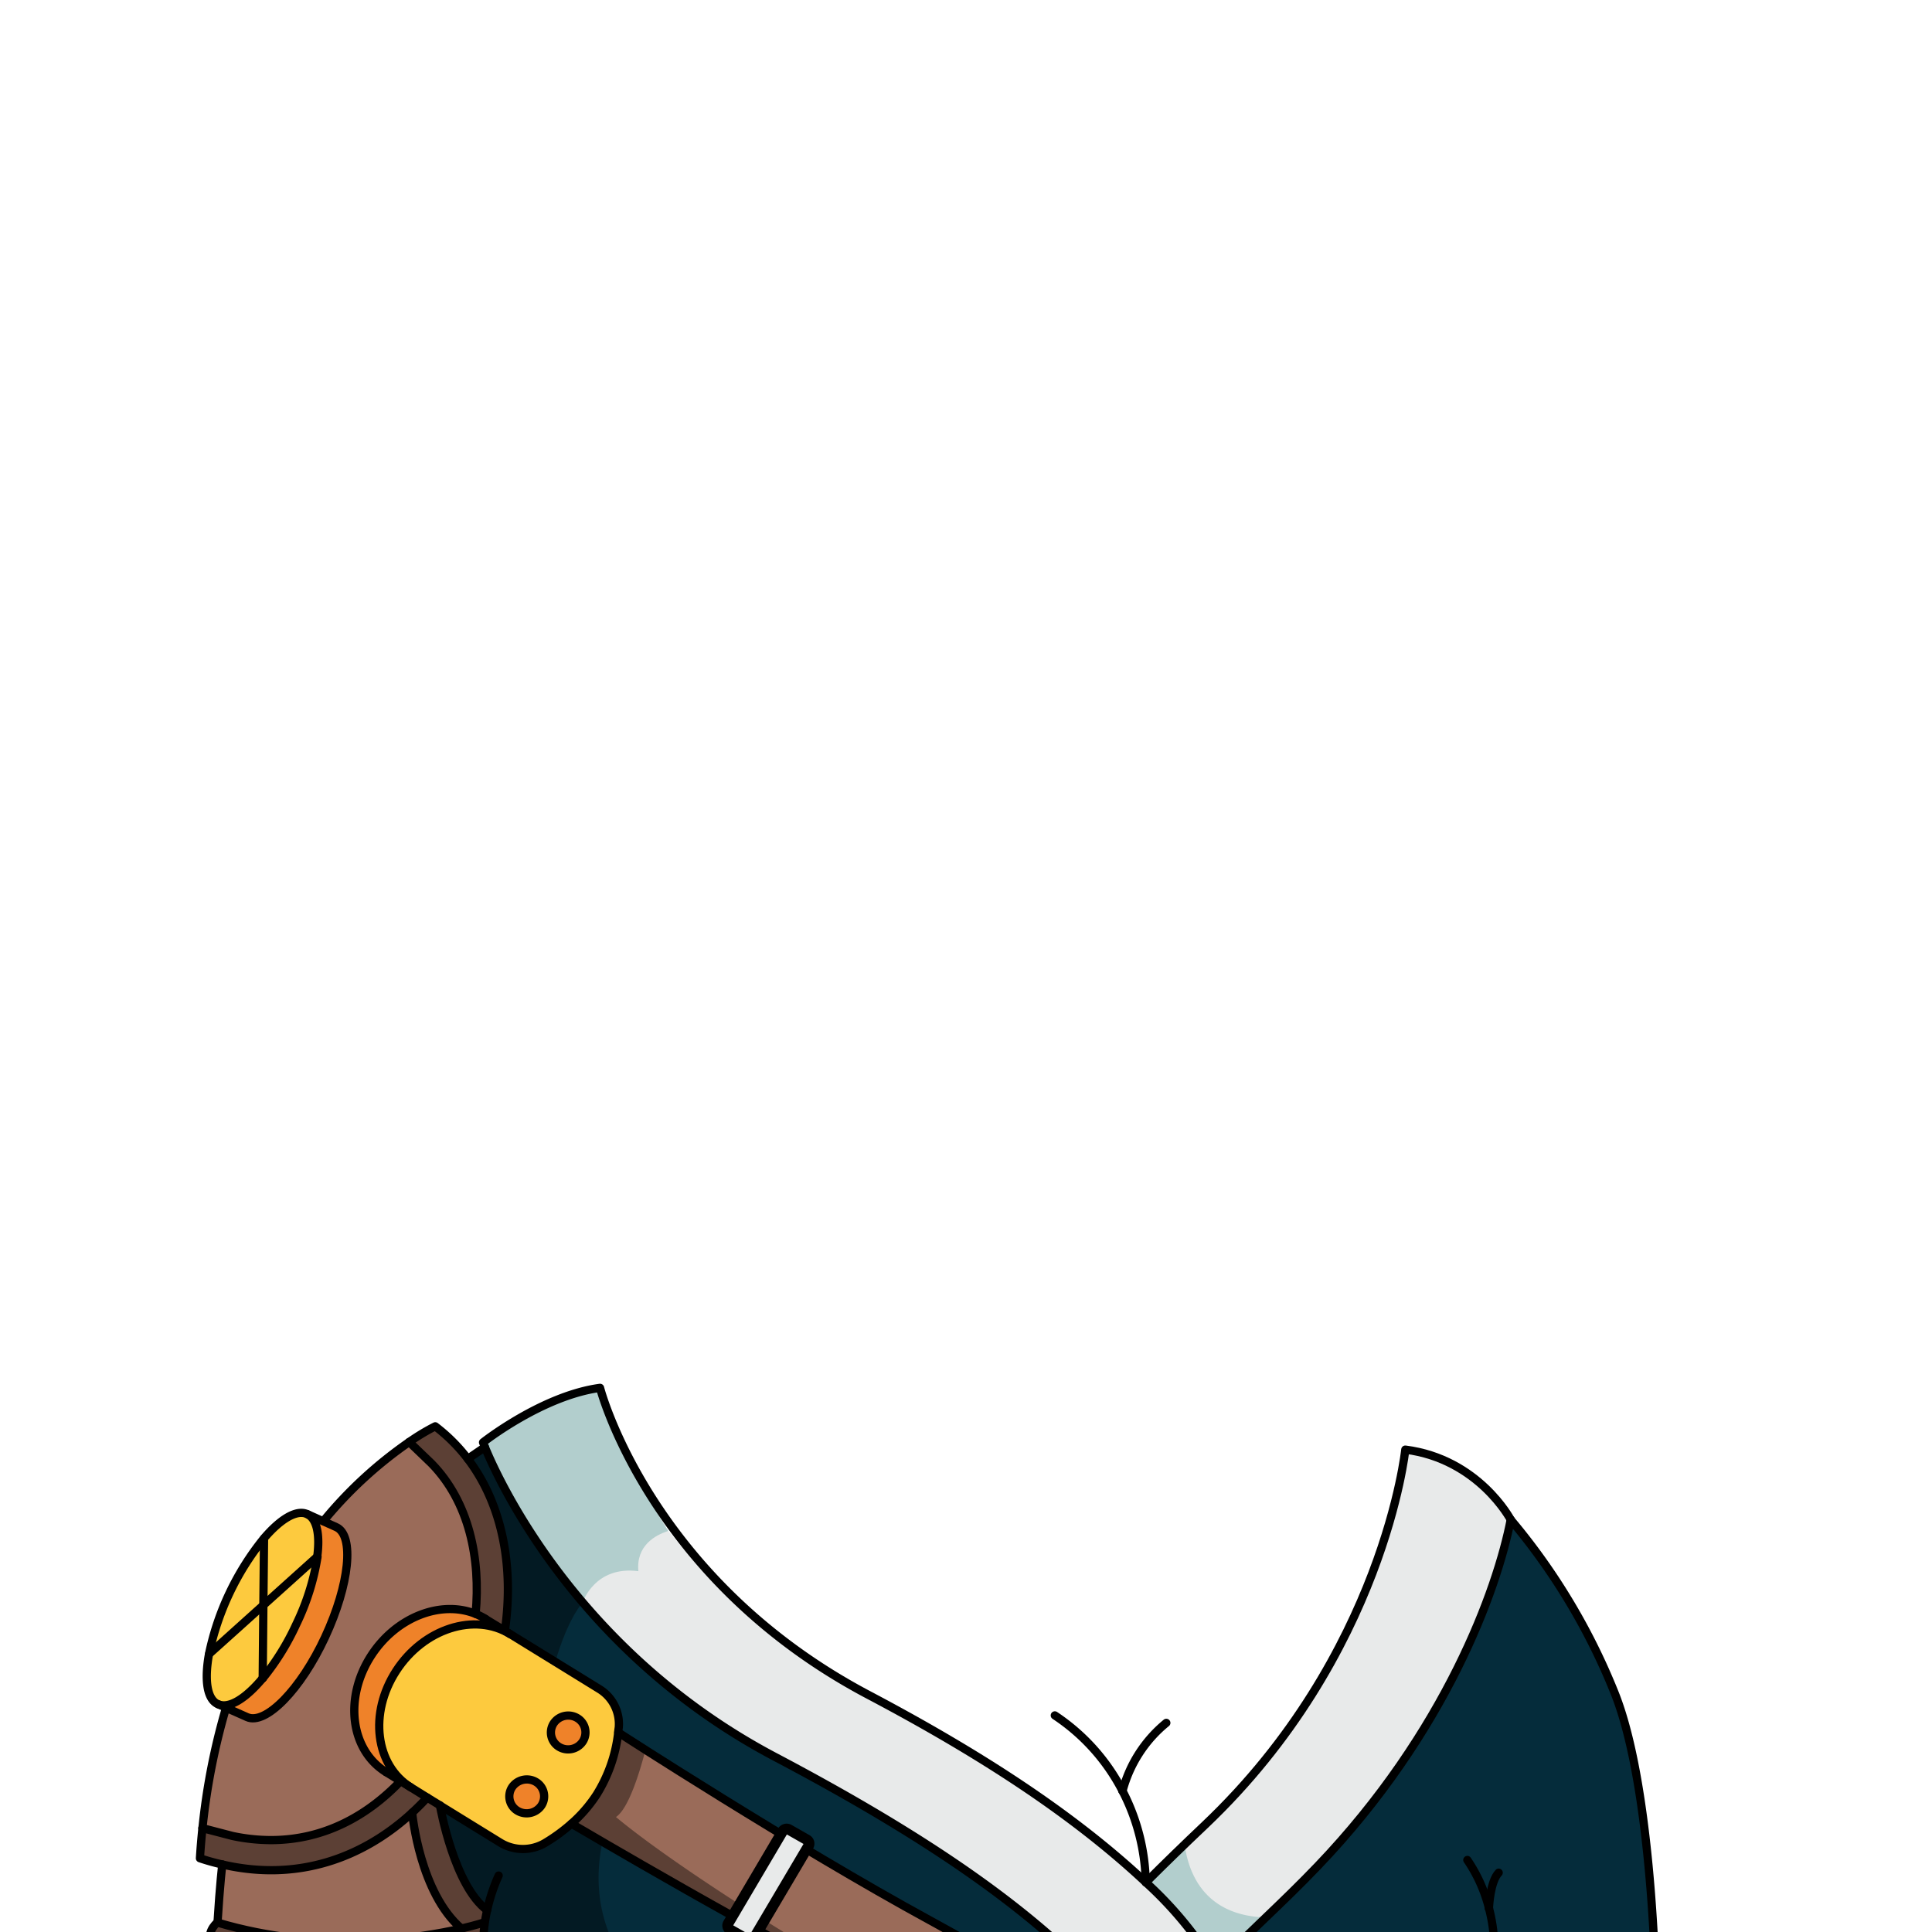 <svg xmlns="http://www.w3.org/2000/svg" viewBox="0 0 432 432">
  <defs>
    <style>.BUNTAI_GOAT_OUTFIT_BUNTAI_GOAT_OUTFIT_35_cls-1{isolation:isolate;}.BUNTAI_GOAT_OUTFIT_BUNTAI_GOAT_OUTFIT_35_cls-2{fill:#052c3b;}.BUNTAI_GOAT_OUTFIT_BUNTAI_GOAT_OUTFIT_35_cls-3{fill:#9a6b59;}.BUNTAI_GOAT_OUTFIT_BUNTAI_GOAT_OUTFIT_35_cls-4{opacity:0.4;mix-blend-mode:multiply;}.BUNTAI_GOAT_OUTFIT_BUNTAI_GOAT_OUTFIT_35_cls-10,.BUNTAI_GOAT_OUTFIT_BUNTAI_GOAT_OUTFIT_35_cls-5{fill:#e8eaea;}.BUNTAI_GOAT_OUTFIT_BUNTAI_GOAT_OUTFIT_35_cls-6{fill:#b2cecd;}.BUNTAI_GOAT_OUTFIT_BUNTAI_GOAT_OUTFIT_35_cls-7{fill:#fdca3e;}.BUNTAI_GOAT_OUTFIT_BUNTAI_GOAT_OUTFIT_35_cls-8{fill:#ef8229;}.BUNTAI_GOAT_OUTFIT_BUNTAI_GOAT_OUTFIT_35_cls-9{fill:none;stroke-linejoin:round;stroke-width:1.84px;}.BUNTAI_GOAT_OUTFIT_BUNTAI_GOAT_OUTFIT_35_cls-10,.BUNTAI_GOAT_OUTFIT_BUNTAI_GOAT_OUTFIT_35_cls-9{stroke:#000;stroke-linecap:round;}.BUNTAI_GOAT_OUTFIT_BUNTAI_GOAT_OUTFIT_35_cls-10{stroke-miterlimit:10;stroke-width:2.37px;}</style>
  </defs>
  <g class="BUNTAI_GOAT_OUTFIT_BUNTAI_GOAT_OUTFIT_35_cls-1">
    <g id="outfit">
      <path class="BUNTAI_GOAT_OUTFIT_BUNTAI_GOAT_OUTFIT_35_cls-2" d="M337.8,339.81a142,142,0,0,1,23.38,39.1c8.9,22.79,9.18,70.79,9.18,70.79H276.17a52.35,52.35,0,0,0-4.45-9.93l.22-.12c6.91-7.18,14.92-14.24,22.7-22.39C323.36,387.25,334.78,355.32,337.8,339.81Z" />
      <path class="BUNTAI_GOAT_OUTFIT_BUNTAI_GOAT_OUTFIT_35_cls-3" d="M239.11,449.7H208.66a22.33,22.33,0,0,1-4-1.37h0c-2.54-1-6.67-2.67-13.36-5.58-16-6.95-63.51-34.95-63.51-34.95a31.83,31.83,0,0,0,5.6-6.47,33.14,33.14,0,0,0,4.84-13.94s2.25,1.46,6.09,3.91c12.18,7.75,40.41,25.46,63.67,38.14C238.59,446.1,239.11,449.7,239.11,449.7Z" />
      <path class="BUNTAI_GOAT_OUTFIT_BUNTAI_GOAT_OUTFIT_35_cls-4" d="M204.67,448.32c-2.54-1-6.67-2.67-13.36-5.58-16-6.95-63.51-34.95-63.51-34.95a31.83,31.83,0,0,0,5.6-6.47,33.14,33.14,0,0,0,4.84-13.94s2.25,1.46,6.09,3.91c-1.23,4.77-3.75,13.14-6.6,15C152.24,418.41,189.48,441.66,204.67,448.32Z" />
      <path class="BUNTAI_GOAT_OUTFIT_BUNTAI_GOAT_OUTFIT_35_cls-5" d="M337.8,339.81c-3,15.51-14.44,47.44-43.16,77.45-3.87,4.05-7.8,7.83-11.6,11.49s-7.63,7.29-11.1,10.9l-.22.12c-.31-.54-.62-1.08-1-1.61a85,85,0,0,0-14.53-17.25c2.8-2.8,5.71-5.67,8.72-8.57,1.48-1.43,3-2.85,4.51-4.3,40-38,44.77-83.9,44.77-83.9C330.67,326.23,337.8,339.81,337.8,339.81Z" />
      <path class="BUNTAI_GOAT_OUTFIT_BUNTAI_GOAT_OUTFIT_35_cls-6" d="M283,428.75c-3.87,3.71-7.63,7.29-11.1,10.9l-.22.12c-.31-.54-.62-1.08-1-1.61a85,85,0,0,0-14.53-17.25c2.8-2.8,5.71-5.67,8.72-8.57C265.64,418.21,268.87,428.31,283,428.75Z" />
      <path class="BUNTAI_GOAT_OUTFIT_BUNTAI_GOAT_OUTFIT_35_cls-3" d="M92.16,405.32c-11,10.11-25.58,15.5-42.45,11.58a48.31,48.31,0,0,1-5-1.39q.21-3.43.56-6.74L52,410.53a41.59,41.59,0,0,0,8.57.92c11.91,0,21.63-5.53,29-13.19l2.34,1.44,3.63,2.24Q93.91,403.71,92.16,405.32Z" />
      <path class="BUNTAI_GOAT_OUTFIT_BUNTAI_GOAT_OUTFIT_35_cls-7" d="M68.7,338.56c2.2,1,2.92,4.58,2.28,9.49l0,0L58.89,358.92,59,344C62.71,339.7,66.32,337.49,68.7,338.56Z" />
      <path class="BUNTAI_GOAT_OUTFIT_BUNTAI_GOAT_OUTFIT_35_cls-7" d="M134,377.67a9.17,9.17,0,0,1,4.4,8.59c0,.36-.07.73-.12,1.12a33.14,33.14,0,0,1-4.84,13.94,31.83,31.83,0,0,1-5.6,6.47,39.76,39.76,0,0,1-5.81,4.26,9.72,9.72,0,0,1-10.12,0l-13.5-8.32v0l-2.83-1.74-3.63-2.24c-8-4.93-9.46-16.6-3.33-26.07s17.55-13.14,25.52-8.22h0Zm-3.65,11.74a3.74,3.74,0,0,0-1.21-5.24,3.94,3.94,0,0,0-5.36,1.18A3.75,3.75,0,0,0,125,390.6,3.93,3.93,0,0,0,130.31,389.41Zm-9.24,14.3a3.75,3.75,0,0,0-1.21-5.25,4,4,0,0,0-5.37,1.18,3.75,3.75,0,0,0,1.21,5.25A4,4,0,0,0,121.07,403.71Z" />
      <path class="BUNTAI_GOAT_OUTFIT_BUNTAI_GOAT_OUTFIT_35_cls-5" d="M276.17,449.7H250.69a84.07,84.07,0,0,0-10.49-11.92c-15.67-15-37.27-29.3-66.94-44.95a145.71,145.71,0,0,1-43-34.55v0c-13.71-16.11-20.2-30.68-21.83-34.67-.29-.7-.42-1.07-.42-1.07s13.21-10.45,26.16-12.19c0,0,.46,13.9,15.24,31.94A145.68,145.68,0,0,0,194.22,379c27.61,14.58,47.05,27.95,61.93,41.84l.08.07a85,85,0,0,1,14.53,17.25c.34.53.65,1.07,1,1.61A52.35,52.35,0,0,1,276.17,449.7Z" />
      <path class="BUNTAI_GOAT_OUTFIT_BUNTAI_GOAT_OUTFIT_35_cls-6" d="M142.74,351.32c-9.76-1.29-12.47,7-12.47,7v0c-13.71-16.11-20.2-30.68-21.83-34.67-.29-.7-.42-1.07-.42-1.07s13.21-10.45,26.16-12.19c0,0,2,11,15.24,31.94C146.5,343.23,142.21,345.64,142.74,351.32Z" />
      <path class="BUNTAI_GOAT_OUTFIT_BUNTAI_GOAT_OUTFIT_35_cls-8" d="M129.1,384.17a3.74,3.74,0,0,1,1.21,5.24A3.93,3.93,0,0,1,125,390.6a3.75,3.75,0,0,1-1.21-5.25A3.94,3.94,0,0,1,129.1,384.17Z" />
      <path class="BUNTAI_GOAT_OUTFIT_BUNTAI_GOAT_OUTFIT_35_cls-3" d="M108.26,429.86l.16,0a33.25,33.25,0,0,0-.36,5.49c-2.59.82-29.49,8.86-59.49-.07l-.22-.15c-3.2-2.29.22-5.3.22-5.3s0,0,.07,0c23.47,7,45.05,3.54,54.54,1.34C106.43,430.47,108.26,429.86,108.26,429.86Z" />
      <path class="BUNTAI_GOAT_OUTFIT_BUNTAI_GOAT_OUTFIT_35_cls-2" d="M208.66,449.7h-96.9a30.56,30.56,0,0,1-3.7-14.32,33.25,33.25,0,0,1,.36-5.49c.13-1,.3-1.88.5-2.74-7.33-5.45-10.44-22.82-10.55-23.45l13.5,8.32a9.72,9.72,0,0,0,10.12,0,39.76,39.76,0,0,0,5.81-4.26s2.65,1.57,6.93,4.06c13.78,8,44.34,25.59,56.58,30.89C207.34,449.7,208.66,449.7,208.66,449.7Z" />
      <path class="BUNTAI_GOAT_OUTFIT_BUNTAI_GOAT_OUTFIT_35_cls-8" d="M114.1,365.41c-8-4.92-19.4-1.24-25.52,8.22s-4.64,21.14,3.33,26.07l-2.34-1.44-3.23-2c-8-4.93-9.46-16.6-3.34-26.06,5.59-8.64,15.59-12.46,23.35-9.33a15.35,15.35,0,0,1,2.18,1.1h0l4.36,2.69,1.21.75Z" />
      <path class="BUNTAI_GOAT_OUTFIT_BUNTAI_GOAT_OUTFIT_35_cls-3" d="M104.6,326.2c7.9,10.39,10.3,24.45,8.29,38.45L108.53,362h0a15.35,15.35,0,0,0-2.18-1.1c1.16-12.34-1.43-25-9.87-33.64l-5-4.8a47.84,47.84,0,0,1,5.81-3.5A38.26,38.26,0,0,1,104.6,326.2Z" />
      <path class="BUNTAI_GOAT_OUTFIT_BUNTAI_GOAT_OUTFIT_35_cls-4" d="M92.16,405.32c-11,10.11-25.58,15.5-42.45,11.58a48.31,48.31,0,0,1-5-1.39q.21-3.43.56-6.74L52,410.53a41.59,41.59,0,0,0,8.57.92c11.91,0,21.63-5.53,29-13.19l2.34,1.44,3.63,2.24Q93.91,403.71,92.16,405.32Z" />
      <path class="BUNTAI_GOAT_OUTFIT_BUNTAI_GOAT_OUTFIT_35_cls-4" d="M104.6,326.2c7.9,10.39,10.3,24.45,8.29,38.45L108.53,362h0a15.35,15.35,0,0,0-2.18-1.1c1.16-12.34-1.43-25-9.87-33.64l-5-4.8a47.84,47.84,0,0,1,5.81-3.5A38.26,38.26,0,0,1,104.6,326.2Z" />
      <path class="BUNTAI_GOAT_OUTFIT_BUNTAI_GOAT_OUTFIT_35_cls-3" d="M98.37,403.68v0c.11.63,3.22,18,10.55,23.45-.2.86-.37,1.78-.5,2.74l-.16,0s-1.83.61-5.08,1.37c-9.24-7.89-11-25.31-11-25.91q1.74-1.6,3.38-3.38Z" />
      <path class="BUNTAI_GOAT_OUTFIT_BUNTAI_GOAT_OUTFIT_35_cls-4" d="M108.26,429.86l.16,0a33.25,33.25,0,0,0-.36,5.49c-2.59.82-29.49,8.86-59.49-.07l-.22-.15c-3.2-2.29.22-5.3.22-5.3s0,0,.07,0c23.47,7,45.05,3.54,54.54,1.34C106.43,430.47,108.26,429.86,108.26,429.86Z" />
      <path class="BUNTAI_GOAT_OUTFIT_BUNTAI_GOAT_OUTFIT_35_cls-4" d="M98.37,403.68v0c.11.63,3.22,18,10.55,23.45-.2.86-.37,1.78-.5,2.74l-.16,0s-1.83.61-5.08,1.37c-9.24-7.89-11-25.31-11-25.91q1.74-1.6,3.38-3.38Z" />
      <path class="BUNTAI_GOAT_OUTFIT_BUNTAI_GOAT_OUTFIT_35_cls-8" d="M119.86,398.46a3.75,3.75,0,0,1,1.21,5.25,4,4,0,0,1-5.37,1.18,3.75,3.75,0,0,1-1.21-5.25A4,4,0,0,1,119.86,398.46Z" />
      <path class="BUNTAI_GOAT_OUTFIT_BUNTAI_GOAT_OUTFIT_35_cls-7" d="M59,344l-.15,14.91-12.12,10.9A60.91,60.91,0,0,1,59,344Z" />
      <path class="BUNTAI_GOAT_OUTFIT_BUNTAI_GOAT_OUTFIT_35_cls-2" d="M250.69,449.7H239.11s-.52-3.6-31.11-20.27-69.76-42.05-69.76-42.05c0-.39.08-.76.12-1.12a9.17,9.17,0,0,0-4.4-8.59l-9.8-6.06L114.1,365.4l-1.21-.75c2-14-.39-28.06-8.29-38.45l3.83-2.61c1.64,4,8.12,18.56,21.84,34.69a145.71,145.71,0,0,0,43,34.55c29.67,15.65,51.27,29.93,66.94,44.95A84.07,84.07,0,0,1,250.69,449.7Z" />
      <path class="BUNTAI_GOAT_OUTFIT_BUNTAI_GOAT_OUTFIT_35_cls-4" d="M104.6,326.2l3.83-2.61c1.64,4,8.12,18.56,21.84,34.69-3.06,3.91-5,9.53-6.11,13.33L114.1,365.4l-1.21-.75C114.9,350.65,112.5,336.59,104.6,326.2Z" />
      <path class="BUNTAI_GOAT_OUTFIT_BUNTAI_GOAT_OUTFIT_35_cls-4" d="M150.52,449.7H111.76a30.56,30.56,0,0,1-3.7-14.32,33.25,33.25,0,0,1,.36-5.49c.13-1,.3-1.88.5-2.74-7.33-5.45-10.44-22.82-10.55-23.45l13.5,8.32a9.72,9.72,0,0,0,10.12,0,39.76,39.76,0,0,0,5.81-4.26s2.65,1.57,6.93,4.06C129.33,437.13,150.52,449.7,150.52,449.7Z" />
      <path class="BUNTAI_GOAT_OUTFIT_BUNTAI_GOAT_OUTFIT_35_cls-3" d="M72.32,340.12a93.45,93.45,0,0,1,19.19-17.69l5,4.8c8.44,8.6,11,21.3,9.87,33.64-7.76-3.13-17.76.69-23.35,9.33-6.12,9.46-4.64,21.13,3.34,26.06l3.23,2c-7.33,7.66-17,13.19-29,13.19a41.59,41.59,0,0,1-8.57-.92l-6.75-1.76A149.26,149.26,0,0,1,50.5,382h0a.19.19,0,0,1,0-.08v0l4.72,2.1c4.13,1.86,12-6.16,17.45-17.9s6.61-22.75,2.47-24.59l-2.88-1.29Z" />
      <path class="BUNTAI_GOAT_OUTFIT_BUNTAI_GOAT_OUTFIT_35_cls-7" d="M58.89,358.92,71,348.07a53.64,53.64,0,0,1-4.74,15.1,56.61,56.61,0,0,1-7.48,12.08Z" />
      <path class="BUNTAI_GOAT_OUTFIT_BUNTAI_GOAT_OUTFIT_35_cls-3" d="M49.71,416.9c16.87,3.92,31.48-1.47,42.45-11.58.06.6,1.78,18,11,25.91-9.49,2.2-31.07,5.62-54.54-1.34.52-8.51,1.07-13,1.07-13Z" />
      <path class="BUNTAI_GOAT_OUTFIT_BUNTAI_GOAT_OUTFIT_35_cls-8" d="M68.7,338.56l3.59,1.61,2.88,1.29c4.14,1.84,3,12.86-2.47,24.59S59.38,385.81,55.25,384l-4.72-2.1-1.76-.79c2.45,1.09,6.18-1.26,10-5.8h0a56.61,56.61,0,0,0,7.48-12.08A53.64,53.64,0,0,0,71,348.07l0,0C71.62,343.14,70.9,339.55,68.7,338.56Z" />
      <path class="BUNTAI_GOAT_OUTFIT_BUNTAI_GOAT_OUTFIT_35_cls-7" d="M58.89,358.92l-.15,16.33h0c-3.79,4.54-7.52,6.89-10,5.8s-3.06-5.44-2-11.24Z" />
      <path class="BUNTAI_GOAT_OUTFIT_BUNTAI_GOAT_OUTFIT_35_cls-9" d="M250.69,449.7a84.07,84.07,0,0,0-10.49-11.92c-15.67-15-37.27-29.3-66.94-44.95-44.53-23.51-62-62.31-64.83-69.24-.29-.7-.42-1.07-.42-1.07s13.21-10.45,26.16-12.19c0,0,11,42.79,60.05,68.67,27.61,14.58,47.05,27.95,61.93,41.84l.07.07a84.71,84.71,0,0,1,14.54,17.25c.34.53.65,1.07,1,1.61a52.35,52.35,0,0,1,4.45,9.93" />
      <path class="BUNTAI_GOAT_OUTFIT_BUNTAI_GOAT_OUTFIT_35_cls-9" d="M256.22,420.91q6.27-6.27,13.24-12.87c40-38,44.77-83.9,44.77-83.9,16.44,2.09,23.57,15.67,23.57,15.67" />
      <path class="BUNTAI_GOAT_OUTFIT_BUNTAI_GOAT_OUTFIT_35_cls-9" d="M271.94,439.65c6.91-7.18,14.92-14.24,22.7-22.39,28.72-30,40.14-61.94,43.16-77.45" />
      <path class="BUNTAI_GOAT_OUTFIT_BUNTAI_GOAT_OUTFIT_35_cls-9" d="M251,400.47a46.19,46.19,0,0,1,5.19,20.37v.07" />
      <path class="BUNTAI_GOAT_OUTFIT_BUNTAI_GOAT_OUTFIT_35_cls-9" d="M235.86,383.57A45,45,0,0,1,251,400.46" />
      <path class="BUNTAI_GOAT_OUTFIT_BUNTAI_GOAT_OUTFIT_35_cls-9" d="M251,400.47h0a29.33,29.33,0,0,1,9.79-15.23" />
      <path class="BUNTAI_GOAT_OUTFIT_BUNTAI_GOAT_OUTFIT_35_cls-9" d="M332.94,426.69a33.63,33.63,0,0,0-4.84-10.79" />
      <path class="BUNTAI_GOAT_OUTFIT_BUNTAI_GOAT_OUTFIT_35_cls-9" d="M331.47,449.7a36.61,36.61,0,0,0,1.47-23" />
      <path class="BUNTAI_GOAT_OUTFIT_BUNTAI_GOAT_OUTFIT_35_cls-9" d="M332.94,426.74v0h0c0-.58.31-6.07,2.17-8" />
      <path class="BUNTAI_GOAT_OUTFIT_BUNTAI_GOAT_OUTFIT_35_cls-9" d="M337.8,339.81a142,142,0,0,1,23.38,39.1c8.9,22.79,9.18,70.79,9.18,70.79H47.89" />
      <path class="BUNTAI_GOAT_OUTFIT_BUNTAI_GOAT_OUTFIT_35_cls-9" d="M72.32,340.12a93.45,93.45,0,0,1,19.19-17.69,47.84,47.84,0,0,1,5.81-3.5,38.26,38.26,0,0,1,7.28,7.27c7.9,10.39,10.3,24.45,8.29,38.45" />
      <path class="BUNTAI_GOAT_OUTFIT_BUNTAI_GOAT_OUTFIT_35_cls-9" d="M95.54,401.94q-1.64,1.77-3.38,3.38c-11,10.11-25.58,15.5-42.45,11.58a48.31,48.31,0,0,1-5-1.39q.21-3.43.56-6.74A149.26,149.26,0,0,1,50.5,382h0a.19.19,0,0,1,0-.08" />
      <path class="BUNTAI_GOAT_OUTFIT_BUNTAI_GOAT_OUTFIT_35_cls-9" d="M89.57,398.26c-7.33,7.66-17,13.19-29,13.19a41.59,41.59,0,0,1-8.57-.92l-6.75-1.76" />
      <path class="BUNTAI_GOAT_OUTFIT_BUNTAI_GOAT_OUTFIT_35_cls-9" d="M106.35,360.87c1.16-12.34-1.43-25-9.87-33.64l-5-4.8" />
      <path class="BUNTAI_GOAT_OUTFIT_BUNTAI_GOAT_OUTFIT_35_cls-9" d="M48.77,381.06l1.76.79,4.72,2.1c4.13,1.86,12-6.16,17.45-17.9s6.61-22.75,2.47-24.59l-2.88-1.29-3.59-1.61" />
      <path class="BUNTAI_GOAT_OUTFIT_BUNTAI_GOAT_OUTFIT_35_cls-9" d="M58.74,375.26c-3.79,4.54-7.52,6.89-10,5.8s-3.06-5.44-2-11.24A60.91,60.91,0,0,1,59,344c3.67-4.31,7.28-6.52,9.66-5.45,2.2,1,2.92,4.58,2.28,9.49" />
      <path class="BUNTAI_GOAT_OUTFIT_BUNTAI_GOAT_OUTFIT_35_cls-9" d="M71,348.07a53.64,53.64,0,0,1-4.74,15.1,56.61,56.61,0,0,1-7.48,12.08" />
      <polyline class="BUNTAI_GOAT_OUTFIT_BUNTAI_GOAT_OUTFIT_35_cls-9" points="59.04 344.01 58.89 358.92 58.74 375.25 58.74 375.26" />
      <polyline class="BUNTAI_GOAT_OUTFIT_BUNTAI_GOAT_OUTFIT_35_cls-9" points="46.77 369.82 58.89 358.92 70.96 348.06 70.97 348.05" />
      <path class="BUNTAI_GOAT_OUTFIT_BUNTAI_GOAT_OUTFIT_35_cls-9" d="M48.64,429.89c.52-8.51,1.07-13,1.07-13" />
      <path class="BUNTAI_GOAT_OUTFIT_BUNTAI_GOAT_OUTFIT_35_cls-9" d="M111.5,419.38a39.29,39.29,0,0,0-2.58,7.77c-.2.86-.37,1.78-.5,2.74a33.25,33.25,0,0,0-.36,5.49,30.56,30.56,0,0,0,3.7,14.32" />
      <path class="BUNTAI_GOAT_OUTFIT_BUNTAI_GOAT_OUTFIT_35_cls-9" d="M108.26,429.86s-1.83.61-5.08,1.37c-9.49,2.2-31.07,5.62-54.54-1.34,0,0,0,0-.07,0s-3.42,3-.22,5.3l.22.15c30,8.93,56.9.89,59.49.07" />
      <path class="BUNTAI_GOAT_OUTFIT_BUNTAI_GOAT_OUTFIT_35_cls-9" d="M86.34,396.26c-8-4.93-9.46-16.6-3.34-26.06,5.59-8.64,15.59-12.46,23.35-9.33a15.35,15.35,0,0,1,2.18,1.1" />
      <path class="BUNTAI_GOAT_OUTFIT_BUNTAI_GOAT_OUTFIT_35_cls-9" d="M98.37,403.7l13.5,8.32a9.72,9.72,0,0,0,10.12,0,39.76,39.76,0,0,0,5.81-4.26,31.83,31.83,0,0,0,5.6-6.47,33.14,33.14,0,0,0,4.84-13.94c0-.39.08-.76.12-1.12a9.17,9.17,0,0,0-4.4-8.59L114.1,365.4l-1.21-.75L108.53,362" />
      <polyline class="BUNTAI_GOAT_OUTFIT_BUNTAI_GOAT_OUTFIT_35_cls-9" points="86.34 396.26 89.57 398.26 91.91 399.69 95.53 401.94 98.37 403.68" />
      <path class="BUNTAI_GOAT_OUTFIT_BUNTAI_GOAT_OUTFIT_35_cls-9" d="M91.91,399.7c-8-4.93-9.46-16.6-3.33-26.07s17.55-13.14,25.52-8.22" />
      <path class="BUNTAI_GOAT_OUTFIT_BUNTAI_GOAT_OUTFIT_35_cls-9" d="M119.86,398.46a3.75,3.75,0,0,1,1.21,5.25,4,4,0,0,1-5.37,1.18,3.75,3.75,0,0,1-1.21-5.25A4,4,0,0,1,119.86,398.46Z" />
      <path class="BUNTAI_GOAT_OUTFIT_BUNTAI_GOAT_OUTFIT_35_cls-9" d="M129.1,384.17a3.74,3.74,0,0,1,1.21,5.24A3.93,3.93,0,0,1,125,390.6a3.75,3.75,0,0,1-1.21-5.25A3.94,3.94,0,0,1,129.1,384.17Z" />
      <path class="BUNTAI_GOAT_OUTFIT_BUNTAI_GOAT_OUTFIT_35_cls-9" d="M98.37,403.68v0c.11.63,3.22,18,10.55,23.45" />
      <path class="BUNTAI_GOAT_OUTFIT_BUNTAI_GOAT_OUTFIT_35_cls-9" d="M92.16,405.31h0c.06.6,1.78,18,11,25.91" />
      <path class="BUNTAI_GOAT_OUTFIT_BUNTAI_GOAT_OUTFIT_35_cls-9" d="M138.24,387.38s39.17,25.38,69.76,42.05,31.11,20.27,31.11,20.27" />
      <path class="BUNTAI_GOAT_OUTFIT_BUNTAI_GOAT_OUTFIT_35_cls-9" d="M127.8,407.79s47.48,28,63.51,34.95,17.35,7,17.35,7" />
      <line class="BUNTAI_GOAT_OUTFIT_BUNTAI_GOAT_OUTFIT_35_cls-9" x1="108.43" y1="323.59" x2="104.6" y2="326.2" />
      <path class="BUNTAI_GOAT_OUTFIT_BUNTAI_GOAT_OUTFIT_35_cls-10" d="M167.2,433.73l-4-2.28a1,1,0,0,1-.37-1.37L175,409.46a1.06,1.06,0,0,1,1.41-.37l4,2.28a1,1,0,0,1,.38,1.37l-12.19,20.62A1,1,0,0,1,167.2,433.73Z" />
    </g>
  </g>
</svg>